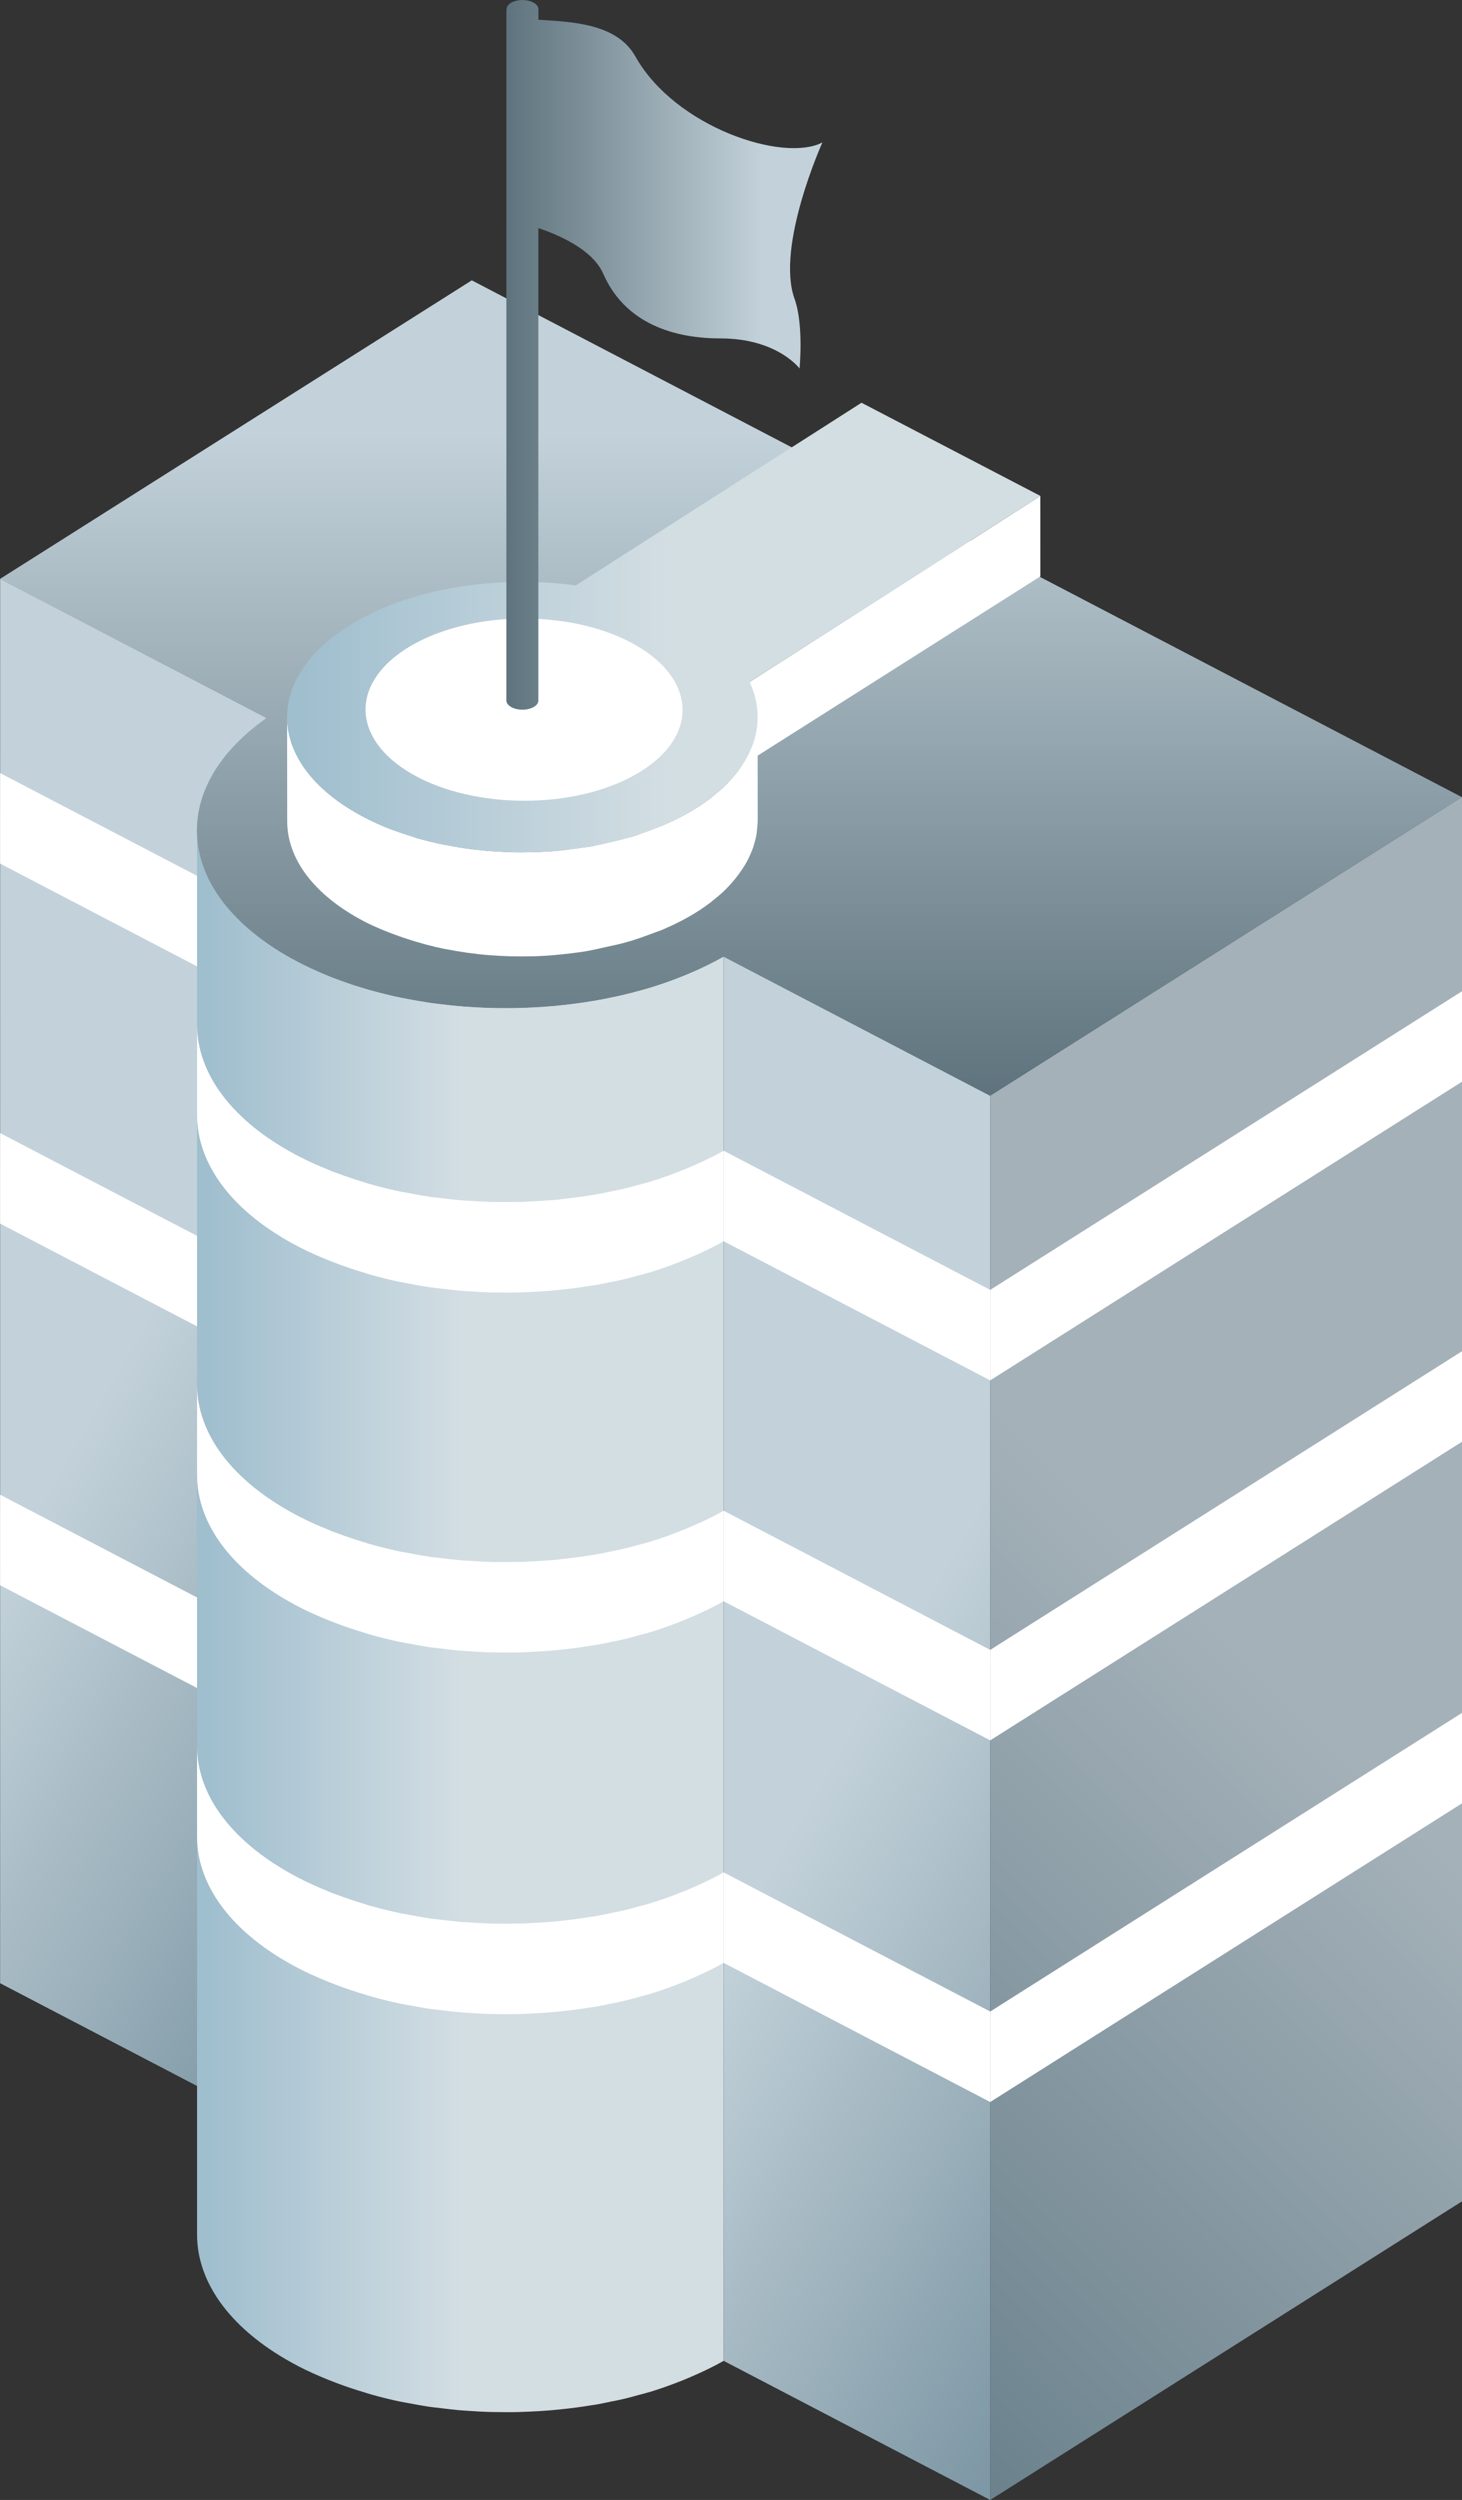 <?xml version="1.0" encoding="utf-8"?>
<!-- Generator: Adobe Illustrator 17.0.0, SVG Export Plug-In . SVG Version: 6.00 Build 0)  -->
<!DOCTYPE svg PUBLIC "-//W3C//DTD SVG 1.1//EN" "http://www.w3.org/Graphics/SVG/1.1/DTD/svg11.dtd">
<svg version="1.1" id="Layer_1" xmlns="http://www.w3.org/2000/svg" xmlns:xlink="http://www.w3.org/1999/xlink" x="0px" y="0px"
	 width="40.917px" height="69.951px" viewBox="0 0 40.917 69.951" enable-background="new 0 0 40.917 69.951" xml:space="preserve">
<rect x="0" y="0" width="40.917" height="69.951" fill="#333333" stroke="none"/>
<g>
	<g>
		<linearGradient id="SVGID_1_" gradientUnits="userSpaceOnUse" x1="15.879" y1="44.802" x2="-8.415" y2="30.776">
			<stop  offset="0.017" style="stop-color:#7E98A5"/>
			<stop  offset="0.506" style="stop-color:#C3D2DA"/>
		</linearGradient>
		<polygon fill="url(#SVGID_1_)" points="7.461,20.086 7.461,59.382 0.003,55.492 0.004,16.195 		"/>
	</g>
	<linearGradient id="SVGID_2_" gradientUnits="userSpaceOnUse" x1="5.515" y1="45.363" x2="20.251" y2="45.363">
		<stop  offset="0.017" style="stop-color:#9FBECE"/>
		<stop  offset="0.506" style="stop-color:#D3DEE3"/>
	</linearGradient>
	<path fill="url(#SVGID_2_)" d="M19.366,27.197c-0.072,0.031-0.144,0.062-0.217,0.091c-0.308,0.125-0.624,0.24-0.952,0.34
		c-0.008,0.002-0.017,0.006-0.026,0.009c-0.106,0.031-0.216,0.056-0.324,0.086c-0.128,0.035-0.254,0.072-0.384,0.102
		c-0.126,0.03-0.255,0.053-0.382,0.08c-0.126,0.026-0.251,0.055-0.38,0.077c-0.015,0.002-0.029,0.007-0.044,0.009
		c-0.044,0.009-0.09,0.011-0.135,0.018c-0.27,0.045-0.542,0.08-0.816,0.109c-0.047,0.005-0.094,0.014-0.142,0.018
		c-0.056,0.006-0.112,0.007-0.169,0.012c-0.188,0.015-0.376,0.027-0.567,0.035c-0.069,0.002-0.139,0.01-0.208,0.012
		c-0.039,0.001-0.078-0.001-0.116,0c-0.169,0.004-0.339,0.003-0.508,0.002c-0.085-0.001-0.17,0.003-0.255,0
		c-0.028-0.001-0.057-0.004-0.085-0.005c-0.157-0.005-0.313-0.015-0.469-0.026c-0.096-0.006-0.191-0.008-0.285-0.016
		c-0.022-0.001-0.043-0.005-0.065-0.007c-0.163-0.014-0.325-0.035-0.487-0.055c-0.093-0.012-0.187-0.018-0.28-0.031
		c-0.015-0.002-0.029-0.005-0.044-0.007c-0.217-0.033-0.432-0.072-0.646-0.114c-0.052-0.01-0.103-0.016-0.154-0.026
		c-0.004-0.001-0.008-0.003-0.011-0.003c-0.285-0.059-0.565-0.129-0.84-0.206c-0.017-0.005-0.035-0.009-0.052-0.013
		c-0.041-0.012-0.078-0.029-0.119-0.04c-0.266-0.079-0.525-0.166-0.78-0.263c-0.044-0.017-0.093-0.029-0.137-0.046
		c-0.033-0.013-0.063-0.031-0.096-0.044c-0.289-0.117-0.573-0.242-0.842-0.383c-1.881-0.981-2.834-2.328-2.834-3.68v39.295
		c0,1.352,0.953,2.699,2.833,3.68c0.268,0.14,0.55,0.264,0.837,0.381c0.082,0.033,0.164,0.064,0.247,0.095
		c0.247,0.094,0.501,0.178,0.759,0.255c0.064,0.019,0.126,0.041,0.191,0.059c0.272,0.077,0.549,0.146,0.83,0.204
		c0.07,0.015,0.143,0.024,0.213,0.039c0.199,0.037,0.4,0.075,0.603,0.105c0.104,0.015,0.21,0.024,0.315,0.037
		c0.164,0.021,0.33,0.042,0.497,0.056c0.111,0.01,0.225,0.015,0.337,0.023c0.161,0.011,0.322,0.022,0.483,0.026
		c0.111,0.004,0.222,0.004,0.334,0.005c0.169,0.002,0.338,0.004,0.508-0.001c0.111-0.003,0.221-0.009,0.331-0.013
		c0.19-0.009,0.379-0.02,0.568-0.035c0.1-0.009,0.2-0.019,0.299-0.029c0.282-0.029,0.561-0.065,0.837-0.111
		c0.054-0.008,0.108-0.015,0.16-0.024c0.138-0.024,0.274-0.054,0.41-0.083c0.119-0.024,0.238-0.046,0.355-0.074
		c0.134-0.031,0.263-0.069,0.394-0.104c0.113-0.031,0.229-0.059,0.34-0.092c0.329-0.101,0.646-0.216,0.954-0.341
		c0.072-0.03,0.143-0.06,0.214-0.091c0.307-0.133,0.607-0.275,0.887-0.435V26.761C19.972,26.921,19.672,27.063,19.366,27.197z"/>
	<g>
		<g>
			<linearGradient id="SVGID_3_" gradientUnits="userSpaceOnUse" x1="36.131" y1="55.371" x2="11.833" y2="41.342">
				<stop  offset="0.017" style="stop-color:#7E98A5"/>
				<stop  offset="0.506" style="stop-color:#C3D2DA"/>
			</linearGradient>
			<polygon fill="url(#SVGID_3_)" points="27.713,30.656 27.713,69.951 20.251,66.057 20.251,26.761 			"/>
		</g>
	</g>
	<g>
		<linearGradient id="SVGID_4_" gradientUnits="userSpaceOnUse" x1="49.529" y1="30.911" x2="19.101" y2="61.339">
			<stop  offset="0.494" style="stop-color:#A4B1B9"/>
			<stop  offset="0.989" style="stop-color:#6C838E"/>
		</linearGradient>
		<polygon fill="url(#SVGID_4_)" points="40.917,22.299 40.917,61.595 27.713,69.951 27.713,30.656 		"/>
	</g>
	<g>
		<path fill="#FFFFFF" d="M19.366,32.633c-0.072,0.031-0.144,0.062-0.217,0.091c-0.308,0.125-0.624,0.24-0.952,0.34
			c-0.008,0.002-0.017,0.006-0.026,0.009c-0.106,0.031-0.216,0.056-0.324,0.086c-0.128,0.035-0.254,0.072-0.384,0.102
			c-0.126,0.03-0.255,0.053-0.382,0.08c-0.126,0.026-0.251,0.055-0.38,0.077c-0.015,0.002-0.029,0.007-0.044,0.009
			c-0.044,0.009-0.09,0.011-0.135,0.018c-0.27,0.045-0.542,0.08-0.816,0.109c-0.047,0.005-0.094,0.014-0.142,0.018
			c-0.056,0.006-0.112,0.007-0.169,0.012c-0.188,0.015-0.376,0.027-0.567,0.035c-0.069,0.002-0.139,0.01-0.208,0.012
			c-0.039,0.001-0.078-0.001-0.116,0c-0.169,0.004-0.339,0.003-0.508,0.002c-0.085-0.001-0.17,0.003-0.255,0
			c-0.028-0.001-0.057-0.004-0.085-0.005c-0.157-0.005-0.313-0.015-0.469-0.026c-0.096-0.006-0.191-0.008-0.285-0.016
			c-0.022-0.001-0.043-0.005-0.065-0.007c-0.163-0.014-0.325-0.035-0.487-0.055c-0.093-0.012-0.187-0.018-0.28-0.031
			c-0.015-0.002-0.029-0.005-0.044-0.007c-0.217-0.033-0.432-0.072-0.646-0.114c-0.052-0.01-0.103-0.016-0.154-0.026
			c-0.004-0.001-0.008-0.003-0.011-0.003c-0.285-0.059-0.565-0.129-0.84-0.206c-0.017-0.005-0.035-0.009-0.052-0.013
			c-0.041-0.012-0.078-0.029-0.119-0.04c-0.266-0.079-0.525-0.166-0.78-0.263c-0.044-0.017-0.093-0.029-0.137-0.046
			c-0.033-0.013-0.063-0.031-0.096-0.044c-0.289-0.117-0.573-0.242-0.842-0.383c-1.881-0.981-2.834-2.328-2.834-3.68V31.2
			c0,1.352,0.953,2.699,2.833,3.68c0.268,0.14,0.55,0.264,0.837,0.381c0.082,0.033,0.164,0.064,0.247,0.095
			c0.247,0.094,0.501,0.178,0.759,0.255c0.064,0.019,0.126,0.041,0.191,0.059c0.272,0.077,0.549,0.146,0.83,0.204
			c0.07,0.015,0.143,0.024,0.213,0.039c0.199,0.037,0.4,0.075,0.603,0.105c0.104,0.015,0.21,0.024,0.315,0.037
			c0.164,0.021,0.33,0.042,0.497,0.056c0.111,0.01,0.225,0.015,0.337,0.023c0.161,0.011,0.322,0.022,0.483,0.026
			c0.111,0.004,0.222,0.004,0.334,0.005c0.169,0.002,0.338,0.004,0.508-0.001c0.111-0.003,0.221-0.009,0.331-0.013
			c0.19-0.009,0.379-0.02,0.568-0.035c0.1-0.009,0.2-0.019,0.299-0.029c0.282-0.029,0.561-0.065,0.837-0.111
			c0.054-0.008,0.108-0.015,0.16-0.024c0.138-0.024,0.274-0.054,0.41-0.083c0.119-0.024,0.238-0.046,0.355-0.074
			c0.134-0.031,0.263-0.069,0.394-0.104c0.113-0.031,0.229-0.059,0.34-0.092c0.329-0.101,0.646-0.216,0.954-0.341
			c0.072-0.03,0.143-0.06,0.214-0.091c0.307-0.133,0.607-0.275,0.887-0.435v-2.532C19.972,32.357,19.672,32.5,19.366,32.633z"/>
		<g>
			<g>
				<polygon fill="#FFFFFF" points="27.713,36.092 27.713,38.624 20.251,34.73 20.251,32.198 				"/>
			</g>
		</g>
		<g>
			<polygon fill="#FFFFFF" points="40.917,27.736 40.917,30.267 27.713,38.624 27.713,36.092 			"/>
		</g>
		<polygon fill="#FFFFFF" points="5.515,24.507 0.004,21.632 0.003,24.164 5.515,27.04 		"/>
	</g>
	<g>
		<path fill="#FFFFFF" d="M19.366,42.706c-0.072,0.031-0.144,0.062-0.217,0.091c-0.308,0.125-0.624,0.24-0.952,0.34
			c-0.008,0.002-0.017,0.006-0.026,0.009c-0.106,0.031-0.216,0.056-0.324,0.086c-0.128,0.035-0.254,0.072-0.384,0.102
			c-0.126,0.03-0.255,0.053-0.382,0.08c-0.126,0.026-0.251,0.055-0.38,0.077c-0.015,0.002-0.029,0.007-0.044,0.009
			c-0.044,0.009-0.09,0.011-0.135,0.018c-0.27,0.045-0.542,0.08-0.816,0.109c-0.047,0.005-0.094,0.014-0.142,0.018
			c-0.056,0.006-0.112,0.007-0.169,0.012c-0.188,0.015-0.376,0.027-0.567,0.035c-0.069,0.002-0.139,0.01-0.208,0.012
			c-0.039,0.001-0.078-0.001-0.116,0c-0.169,0.004-0.339,0.003-0.508,0.002c-0.085-0.001-0.17,0.003-0.255,0
			c-0.028-0.001-0.057-0.004-0.085-0.005c-0.157-0.005-0.313-0.015-0.469-0.026c-0.096-0.006-0.191-0.008-0.285-0.016
			c-0.022-0.001-0.043-0.005-0.065-0.007c-0.163-0.014-0.325-0.035-0.487-0.055c-0.093-0.012-0.187-0.018-0.28-0.031
			c-0.015-0.002-0.029-0.005-0.044-0.007c-0.217-0.033-0.432-0.072-0.646-0.114c-0.052-0.01-0.103-0.016-0.154-0.026
			c-0.004-0.001-0.008-0.003-0.011-0.003c-0.285-0.059-0.565-0.129-0.84-0.206c-0.017-0.005-0.035-0.009-0.052-0.013
			c-0.041-0.012-0.078-0.029-0.119-0.04c-0.266-0.079-0.525-0.166-0.78-0.263c-0.044-0.017-0.093-0.029-0.137-0.046
			c-0.033-0.013-0.063-0.031-0.096-0.044c-0.289-0.117-0.573-0.242-0.842-0.383c-1.881-0.981-2.834-2.328-2.834-3.68v2.531
			c0,1.352,0.953,2.699,2.833,3.68c0.268,0.14,0.55,0.264,0.837,0.381c0.082,0.033,0.164,0.064,0.247,0.095
			c0.247,0.094,0.501,0.178,0.759,0.255c0.064,0.019,0.126,0.041,0.191,0.059c0.272,0.077,0.549,0.146,0.83,0.204
			c0.07,0.015,0.143,0.024,0.213,0.039c0.199,0.037,0.4,0.075,0.603,0.105c0.104,0.015,0.21,0.024,0.315,0.037
			c0.164,0.021,0.33,0.042,0.497,0.056c0.111,0.01,0.225,0.015,0.337,0.023c0.161,0.011,0.322,0.022,0.483,0.026
			c0.111,0.004,0.222,0.004,0.334,0.005c0.169,0.002,0.338,0.004,0.508-0.001c0.111-0.003,0.221-0.009,0.331-0.013
			c0.19-0.009,0.379-0.02,0.568-0.035c0.1-0.009,0.2-0.019,0.299-0.029c0.282-0.029,0.561-0.065,0.837-0.111
			c0.054-0.008,0.108-0.015,0.16-0.024c0.138-0.024,0.274-0.054,0.41-0.083c0.119-0.024,0.238-0.046,0.355-0.074
			c0.134-0.031,0.263-0.069,0.394-0.104c0.113-0.031,0.229-0.059,0.34-0.092c0.329-0.101,0.646-0.216,0.954-0.341
			c0.072-0.03,0.143-0.06,0.214-0.091c0.307-0.133,0.607-0.275,0.887-0.435v-2.532C19.972,42.431,19.672,42.573,19.366,42.706z"/>
		<g>
			<g>
				<polygon fill="#FFFFFF" points="27.713,46.165 27.713,48.697 20.251,44.803 20.251,42.271 				"/>
			</g>
		</g>
		<g>
			<polygon fill="#FFFFFF" points="40.917,37.809 40.917,40.341 27.713,48.697 27.713,46.165 			"/>
		</g>
		<polygon fill="#FFFFFF" points="5.515,34.581 0.004,31.705 0.003,34.237 5.515,37.113 		"/>
	</g>
	<g>
		<path fill="#FFFFFF" d="M19.366,52.825c-0.072,0.031-0.144,0.062-0.217,0.091c-0.308,0.125-0.624,0.24-0.952,0.34
			c-0.008,0.002-0.017,0.006-0.026,0.009c-0.106,0.031-0.216,0.056-0.324,0.086c-0.128,0.035-0.254,0.072-0.384,0.102
			c-0.126,0.03-0.255,0.053-0.382,0.08c-0.126,0.026-0.251,0.055-0.38,0.077c-0.015,0.002-0.029,0.007-0.044,0.009
			c-0.044,0.009-0.09,0.011-0.135,0.018c-0.27,0.045-0.542,0.08-0.816,0.109c-0.047,0.005-0.094,0.014-0.142,0.018
			c-0.056,0.006-0.112,0.007-0.169,0.012c-0.188,0.015-0.376,0.027-0.567,0.035c-0.069,0.002-0.139,0.01-0.208,0.012
			c-0.039,0.001-0.078-0.001-0.116,0c-0.169,0.004-0.339,0.003-0.508,0.002c-0.085-0.001-0.17,0.003-0.255,0
			c-0.028-0.001-0.057-0.004-0.085-0.005c-0.157-0.005-0.313-0.015-0.469-0.026c-0.096-0.006-0.191-0.008-0.285-0.016
			c-0.022-0.001-0.043-0.005-0.065-0.007c-0.163-0.014-0.325-0.035-0.487-0.055c-0.093-0.012-0.187-0.018-0.28-0.031
			c-0.015-0.002-0.029-0.005-0.044-0.007c-0.217-0.033-0.432-0.072-0.646-0.114c-0.052-0.01-0.103-0.016-0.154-0.026
			c-0.004-0.001-0.008-0.003-0.011-0.003c-0.285-0.059-0.565-0.129-0.84-0.206c-0.017-0.005-0.035-0.009-0.052-0.013
			c-0.041-0.012-0.078-0.029-0.119-0.04c-0.266-0.079-0.525-0.166-0.78-0.263c-0.044-0.017-0.093-0.029-0.137-0.046
			c-0.033-0.013-0.063-0.031-0.096-0.044c-0.289-0.117-0.573-0.242-0.842-0.383c-1.881-0.981-2.834-2.328-2.834-3.68v2.531
			c0,1.352,0.953,2.699,2.833,3.68c0.268,0.14,0.55,0.264,0.837,0.381c0.082,0.033,0.164,0.064,0.247,0.095
			c0.247,0.094,0.501,0.178,0.759,0.255c0.064,0.019,0.126,0.041,0.191,0.059c0.272,0.077,0.549,0.146,0.83,0.204
			c0.07,0.015,0.143,0.024,0.213,0.039c0.199,0.037,0.4,0.075,0.603,0.105c0.104,0.015,0.21,0.024,0.315,0.037
			c0.164,0.021,0.33,0.042,0.497,0.056c0.111,0.01,0.225,0.015,0.337,0.023c0.161,0.011,0.322,0.022,0.483,0.026
			c0.111,0.004,0.222,0.004,0.334,0.005c0.169,0.002,0.338,0.004,0.508-0.001c0.111-0.003,0.221-0.009,0.331-0.013
			c0.19-0.009,0.379-0.02,0.568-0.035c0.1-0.009,0.2-0.019,0.299-0.029c0.282-0.029,0.561-0.065,0.837-0.111
			c0.054-0.008,0.108-0.015,0.16-0.024c0.138-0.024,0.274-0.054,0.41-0.083c0.119-0.024,0.238-0.046,0.355-0.074
			c0.134-0.031,0.263-0.069,0.394-0.104c0.113-0.031,0.229-0.059,0.34-0.092c0.329-0.101,0.646-0.216,0.954-0.341
			c0.072-0.03,0.143-0.06,0.214-0.091c0.307-0.133,0.607-0.275,0.887-0.435V52.39C19.972,52.55,19.672,52.692,19.366,52.825z"/>
		<g>
			<g>
				<polygon fill="#FFFFFF" points="27.713,56.284 27.713,58.816 20.251,54.922 20.251,52.39 				"/>
			</g>
		</g>
		<g>
			<polygon fill="#FFFFFF" points="40.917,47.928 40.917,50.459 27.713,58.816 27.713,56.284 			"/>
		</g>
		<polygon fill="#FFFFFF" points="5.515,44.699 0.004,41.824 0.003,44.356 5.515,47.232 		"/>
	</g>
	<g>
		<linearGradient id="SVGID_5_" gradientUnits="userSpaceOnUse" x1="20.456" y1="30.66" x2="20.456" y2="7.844">
			<stop  offset="0" style="stop-color:#5E737D"/>
			<stop  offset="0.812" style="stop-color:#C3D2DA"/>
		</linearGradient>
		<path fill="url(#SVGID_5_)" d="M8.345,26.916c-3.426-1.787-3.776-4.788-0.888-6.824L0,16.199l13.204-8.355l27.709,14.46
			L27.708,30.66l-7.461-3.894C17.001,28.616,11.77,28.704,8.345,26.916z"/>
	</g>
	<g>
		<polygon fill="#FFFFFF" points="29.116,13.877 29.117,16.127 20.459,21.616 20.456,19.421 		"/>
	</g>
	<path fill="#FFFFFF" d="M21.204,20.126c-0.002,0.038-0.011,0.076-0.014,0.114c-0.006,0.07-0.011,0.14-0.023,0.211
		c-0.003,0.015-0.002,0.031-0.006,0.045c-0.006,0.037-0.022,0.072-0.029,0.109c-0.018,0.066-0.036,0.132-0.058,0.198
		c-0.007,0.018-0.01,0.038-0.017,0.058c-0.011,0.03-0.03,0.061-0.043,0.092c-0.028,0.067-0.059,0.135-0.093,0.201
		c-0.013,0.025-0.021,0.049-0.033,0.073c-0.014,0.025-0.035,0.049-0.05,0.073c-0.045,0.076-0.095,0.151-0.15,0.225
		c-0.02,0.028-0.034,0.057-0.056,0.085c-0.011,0.014-0.027,0.027-0.038,0.042c-0.105,0.129-0.219,0.258-0.35,0.381
		c-0.002,0.001-0.004,0.003-0.005,0.004c-0.071,0.069-0.155,0.134-0.234,0.2c-0.038,0.028-0.068,0.06-0.106,0.089
		c-0.125,0.095-0.257,0.189-0.4,0.278c-0.004,0.003-0.009,0.006-0.014,0.009c-0.285,0.18-0.596,0.337-0.924,0.479
		c-0.103,0.044-0.215,0.077-0.324,0.118c-0.181,0.069-0.357,0.145-0.549,0.203c-0.05,0.016-0.104,0.021-0.155,0.037
		c-0.186,0.053-0.38,0.092-0.575,0.134c-0.147,0.032-0.287,0.077-0.437,0.104c-0.072,0.012-0.145,0.018-0.215,0.029
		c-0.091,0.013-0.181,0.024-0.271,0.035c-0.114,0.015-0.225,0.034-0.34,0.046c-0.239,0.024-0.481,0.038-0.723,0.046
		c-0.007,0-0.013,0-0.02,0c-0.013,0-0.027,0-0.039,0c-0.202,0.006-0.405,0.008-0.606,0.002c-0.206-0.005-0.411-0.018-0.616-0.034
		c-0.003,0-0.009,0-0.015,0c-0.003,0-0.007,0-0.011-0.001c-0.212-0.018-0.422-0.041-0.632-0.071
		c-0.183-0.026-0.362-0.058-0.541-0.094c-0.021-0.004-0.042-0.007-0.064-0.011c-0.014-0.003-0.027-0.004-0.038-0.006
		c-0.234-0.049-0.463-0.104-0.688-0.168c-0.095-0.027-0.183-0.064-0.278-0.093c-0.092-0.029-0.183-0.06-0.274-0.092
		c-0.078-0.029-0.162-0.05-0.239-0.081c-0.246-0.097-0.485-0.204-0.712-0.323c-1.434-0.746-2.162-1.772-2.164-2.802l0.003,2.914
		c0.001,1.029,0.729,2.055,2.162,2.802c0.297,0.154,0.619,0.284,0.949,0.402c0.092,0.034,0.186,0.064,0.279,0.095
		c0.324,0.103,0.655,0.196,0.999,0.266c0.022,0.004,0.046,0.008,0.067,0.011c0.387,0.075,0.782,0.132,1.182,0.166
		c0.006,0,0.013,0,0.019,0c0.403,0.033,0.811,0.042,1.217,0.032c0.013,0,0.028,0,0.041,0c0.367-0.011,0.729-0.047,1.087-0.091
		c0.089-0.011,0.178-0.022,0.266-0.036c0.225-0.034,0.44-0.084,0.658-0.134c0.192-0.041,0.384-0.081,0.568-0.134
		c0.246-0.068,0.482-0.153,0.715-0.241c0.105-0.041,0.214-0.074,0.315-0.118c0.332-0.143,0.65-0.303,0.939-0.487
		c0.144-0.09,0.277-0.183,0.402-0.279c0.011-0.009,0.02-0.018,0.03-0.026c0.112-0.088,0.217-0.176,0.314-0.267
		c0.132-0.124,0.244-0.252,0.349-0.381c0.033-0.042,0.064-0.083,0.094-0.125c0.055-0.075,0.106-0.151,0.152-0.227
		c0.029-0.047,0.056-0.095,0.081-0.143c0.035-0.066,0.065-0.134,0.094-0.202c0.021-0.05,0.042-0.1,0.06-0.151
		c0.022-0.066,0.039-0.133,0.057-0.199c0.012-0.051,0.025-0.101,0.035-0.152c0.012-0.071,0.018-0.142,0.024-0.214
		c0.004-0.058,0.013-0.118,0.013-0.175l-0.002-2.914C21.204,20.084,21.204,20.105,21.204,20.126z"/>
	<g>
		<linearGradient id="SVGID_6_" gradientUnits="userSpaceOnUse" x1="8.034" y1="17.559" x2="29.117" y2="17.559">
			<stop  offset="0.017" style="stop-color:#9FBECE"/>
			<stop  offset="0.506" style="stop-color:#D3DEE3"/>
		</linearGradient>
		<path fill="url(#SVGID_6_)" d="M10.197,22.87c-2.696-1.404-2.898-3.797-0.453-5.347c1.662-1.055,4.12-1.445,6.369-1.143
			l7.998-5.111l5.007,2.608l-8.14,5.2c0.561,1.202,0.084,2.535-1.481,3.526C17.052,24.154,12.888,24.272,10.197,22.87z"/>
	</g>
	<g>
		<g>
			<g>
				<g>
					<path fill="#FFFFFF" d="M11.683,21.74c-1.812-0.949-1.947-2.558-0.299-3.599c1.648-1.041,4.449-1.118,6.262-0.169
						c1.814,0.948,1.953,2.561,0.305,3.602C16.304,22.615,13.497,22.688,11.683,21.74z"/>
				</g>
			</g>
		</g>
	</g>
	<linearGradient id="SVGID_7_" gradientUnits="userSpaceOnUse" x1="14.173" y1="9.928" x2="23.017" y2="9.928">
		<stop  offset="0" style="stop-color:#5E737D"/>
		<stop  offset="0.812" style="stop-color:#C3D2DA"/>
	</linearGradient>
	<path fill="url(#SVGID_7_)" d="M23.017,3.985c-1.091,0.574-4.127-0.429-5.234-2.404c-0.523-0.935-1.796-0.967-2.715-1.029V0.263
		c-0.001,0.008-0.002,0.016-0.003,0.024c0,0.006-0.002,0.009-0.003,0.015c-0.002,0-0.002,0.003-0.002,0.006
		c0,0-0.001,0.003-0.002,0.004c-0.003,0.009-0.007,0.018-0.011,0.026c-0.001,0.001-0.002,0.003-0.003,0.004
		c0.057-0.094,0.015-0.203-0.122-0.274c-0.183-0.097-0.466-0.089-0.632,0.017C14.21,0.135,14.175,0.2,14.178,0.264
		c0-0.002-0.005-0.004-0.005-0.006l-0.001,19.342c0,0.07,0.05,0.139,0.147,0.191c0.02,0.01,0.042,0.019,0.065,0.027
		c0.006,0.003,0.012,0.004,0.018,0.007c0.023,0.007,0.045,0.013,0.069,0.017c0.001,0,0.002,0.001,0.004,0.001
		c0.026,0.006,0.054,0.01,0.081,0.011c0,0,0.001,0,0.002,0c0.027,0.003,0.055,0.004,0.082,0.003c0,0,0.002,0,0.003,0
		c0.025,0,0.049-0.003,0.073-0.005c0.006-0.001,0.013-0.002,0.019-0.002c0.015-0.003,0.03-0.006,0.045-0.01
		c0.013-0.002,0.026-0.005,0.038-0.008c0.017-0.005,0.032-0.011,0.048-0.017c0.007-0.003,0.014-0.004,0.022-0.008
		c0.022-0.01,0.044-0.02,0.063-0.033c0.02-0.011,0.036-0.025,0.051-0.038c0.001-0.001,0.001-0.002,0.001-0.002
		c0.013-0.012,0.023-0.024,0.032-0.037c0.002-0.002,0.004-0.004,0.005-0.008c0.008-0.011,0.014-0.024,0.019-0.037
		c0.001-0.003,0.001-0.004,0.002-0.007c0.003-0.014,0.006-0.028,0.006-0.043V6.383c0.562,0.188,1.517,0.594,1.816,1.277
		c0.553,1.264,1.774,1.809,3.28,1.809c1.591,0,2.214,0.842,2.214,0.842s0.12-1.229-0.14-1.949
		C21.707,6.888,23.017,3.985,23.017,3.985z M14.952,0.43c0.04-0.026,0.069-0.055,0.089-0.085c-0.001,0.002-0.003,0.006-0.004,0.008
		c-0.003,0.003-0.004,0.007-0.008,0.01c-0.007,0.01-0.015,0.019-0.024,0.028c-0.001,0-0.001,0.001-0.002,0.001
		C14.988,0.406,14.972,0.419,14.952,0.43C14.952,0.431,14.952,0.431,14.952,0.43c-0.021,0.012-0.042,0.023-0.064,0.034
		c-0.007,0.002-0.015,0.005-0.021,0.008c-0.012,0.004-0.025,0.009-0.037,0.012c-0.004,0.002-0.007,0.002-0.011,0.004
		c-0.013,0.003-0.025,0.007-0.039,0.009c-0.01,0.001-0.019,0.005-0.029,0.007c-0.005,0-0.01,0.001-0.015,0.001
		c-0.007,0.001-0.012,0.003-0.019,0.003c-0.007,0.001-0.014,0.003-0.022,0.003c-0.016,0.002-0.032,0.003-0.049,0.003
		c0,0,0,0-0.001,0h-0.001C14.757,0.511,14.869,0.483,14.952,0.43z M14.639,0.514c-0.013,0-0.026,0.001-0.039,0
		c-0.014,0-0.027-0.001-0.042-0.002h-0.001c-0.015-0.001-0.03-0.003-0.043-0.005c-0.013-0.002-0.024-0.004-0.038-0.006
		c-0.001,0-0.002,0-0.002,0c-0.002,0-0.003-0.001-0.003-0.001c-0.017-0.003-0.033-0.007-0.048-0.011
		c-0.007-0.002-0.012-0.005-0.018-0.007c-0.007-0.002-0.013-0.004-0.019-0.006c-0.006-0.002-0.012-0.003-0.017-0.005
		c-0.016-0.006-0.032-0.014-0.048-0.023c0.091,0.048,0.208,0.07,0.322,0.067C14.641,0.514,14.64,0.514,14.639,0.514z"/>
</g>
</svg>
